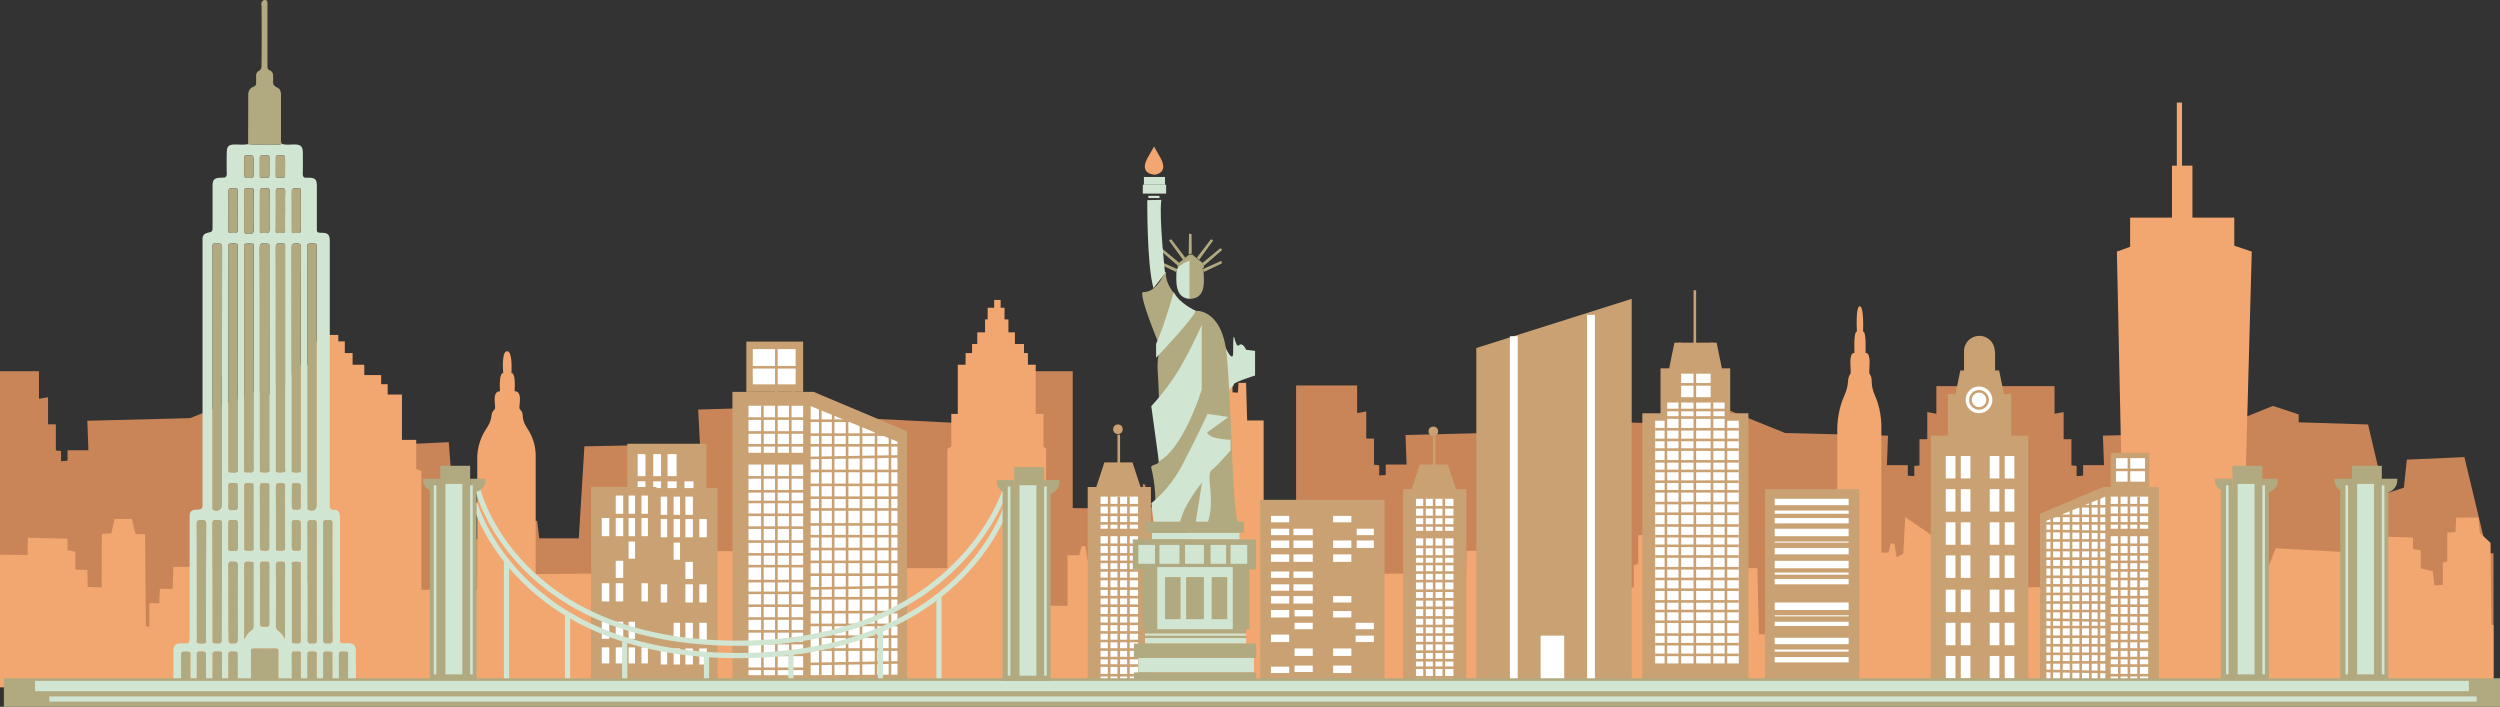 <svg id="Layer_1" data-name="Layer 1" xmlns="http://www.w3.org/2000/svg" viewBox="0 0 1920.51 542.95"><rect x="0" y="0" width="1920.51" height="542.95" fill="#333333" stroke="none"/><defs><style>.cls-1{fill:#c98558;}.cls-2{fill:#f2a670;}.cls-3{fill:#c9a172;}.cls-4{fill:#fff;}.cls-10,.cls-5,.cls-6,.cls-7{fill:none;stroke-miterlimit:10;}.cls-5{stroke:#f2a670;}.cls-10,.cls-5{stroke-width:4px;}.cls-6{stroke:#c9a172;stroke-width:2px;}.cls-7{stroke:#fff;stroke-width:6.01px;}.cls-8{fill:#d1e5d3;}.cls-9{fill:#b1aa80;}.cls-10{stroke:#d1e5d3;}</style></defs><title>plan-02</title><polygon class="cls-1" points="394.46 400.07 392.87 413.56 350.18 414.56 344.78 339.7 300.55 341.65 298.31 363.16 269.37 369.77 270.78 314.64 217.49 312.98 217.49 306.92 197.69 300.38 146.05 321.21 67.09 323.23 67.92 345.88 51.88 345.88 51.88 353.92 46.89 354.33 46.89 346.48 42.9 346.06 42.9 325.97 36.91 325.97 36.91 305.13 29.93 306.37 29.93 285.16 0 285.16 0 519.07 409.04 519.07 409.04 400.65 394.46 400.07"/><polygon class="cls-1" points="1910.86 425.01 1893.16 351.15 1848.93 353.1 1846.69 374.6 1831.71 379.49 1819.16 326.08 1765.87 324.43 1765.87 318.37 1746.07 311.83 1694.43 332.65 1615.47 334.67 1616.3 357.32 1600.26 357.32 1600.26 365.37 1595.27 365.78 1595.27 357.92 1591.28 357.51 1591.28 337.42 1585.29 337.42 1585.29 316.57 1578.31 317.81 1578.31 296.61 1531.42 296.61 1531.42 401.76 1482.53 402.17 1482.53 388.94 1477.55 387.28 1477.55 383.15 1475.55 383.98 1475.55 386.87 1473.55 387.28 1473.55 401.76 1467.57 400.52 1467.57 393.07 1463.58 393.9 1463.58 384.8 1458.59 385.63 1458.59 393.07 1455.6 392.25 1455.6 401.76 1448.61 402.17 1448.61 393.16 1445.12 393.16 1442.21 402.12 1437.64 402.12 1437.64 414.99 1427.66 413.75 1427.66 404.65 1422.67 405.48 1422.67 397.21 1416.69 395.55 1416.69 385.19 1400.72 385.19 1400.72 420.37 1400.72 530.51 1915.52 530.51 1915.52 425.01 1910.86 425.01"/><polygon class="cls-1" points="864.98 419.87 864.98 384.7 880.94 384.7 880.94 395.06 886.93 396.71 886.93 404.98 891.91 404.15 891.91 413.25 901.89 414.49 901.89 401.62 906.47 401.62 909.37 392.66 912.87 392.66 912.87 401.67 919.85 401.26 919.85 391.75 922.84 392.57 922.84 385.13 927.83 384.31 927.83 393.4 931.82 392.57 931.82 400.02 937.81 401.26 937.81 386.79 939.8 386.37 939.8 383.48 941.8 382.65 941.8 386.79 946.79 388.44 946.79 401.67 995.67 401.26 995.67 296.11 1042.56 296.11 1042.56 317.32 1049.55 316.07 1049.55 336.92 1055.53 336.92 1055.53 357.01 1059.52 357.43 1059.52 365.28 1064.51 364.87 1064.51 356.83 1080.55 356.83 1079.72 334.18 1158.68 332.16 1210.33 311.33 1230.12 317.87 1230.12 323.93 1283.41 325.59 1295.96 379 1310.94 374.11 1313.18 352.6 1357.41 350.65 1375.11 424.51 1405.5 424.51 1407.1 411.02 1421.68 411.6 1421.68 530.01 864.98 530.01 864.98 419.87"/><polygon class="cls-1" points="1665.11 420.37 1665.11 385.19 1649.14 385.19 1649.14 395.55 1643.16 397.21 1643.16 405.48 1638.17 404.65 1638.17 413.75 1628.19 414.99 1628.19 402.12 1623.62 402.12 1620.71 393.16 1617.22 393.16 1617.22 402.17 1610.23 401.76 1610.23 392.25 1607.24 393.07 1607.24 385.63 1602.25 384.8 1602.25 393.9 1598.26 393.07 1598.26 400.52 1592.28 401.76 1592.28 387.28 1590.28 386.87 1590.28 383.98 1588.29 383.15 1588.29 387.28 1583.3 388.94 1583.3 402.17 1534.41 401.76 1534.41 296.61 1487.52 296.61 1487.52 317.81 1480.54 316.57 1480.54 337.42 1474.55 337.42 1474.55 357.51 1470.56 357.92 1470.56 365.78 1465.57 365.37 1465.57 357.32 1449.53 357.32 1450.36 334.68 1371.4 332.65 1319.76 311.83 1299.96 318.37 1299.96 324.43 1246.67 326.08 1234.12 379.49 1219.14 374.6 1216.9 353.1 1172.67 351.15 1154.97 425.01 1124.58 425.01 1122.99 411.52 1108.41 412.1 1108.41 530.51 1665.11 530.51 1665.11 420.37"/><polygon class="cls-1" points="954.77 408.92 954.77 373.75 938.8 373.75 938.8 384.11 932.82 385.76 932.82 394.03 927.83 393.2 927.83 402.3 917.85 403.54 917.85 390.67 913.28 390.67 910.38 381.71 906.88 381.71 906.88 390.72 899.9 390.31 899.9 380.8 896.9 381.63 896.9 374.18 891.91 373.36 891.91 382.45 887.92 381.63 887.92 389.07 881.94 390.31 881.94 375.84 879.94 375.42 879.94 372.53 877.95 371.7 877.95 375.84 872.96 377.49 872.96 390.72 824.07 390.31 824.07 285.16 777.18 285.16 777.18 306.37 770.2 305.13 770.2 325.97 764.21 325.97 764.21 346.06 760.22 346.48 760.22 354.33 755.23 353.92 755.23 345.88 739.2 345.88 736.28 324.98 661.06 321.21 609.42 300.38 589.62 306.92 589.62 312.98 536.33 314.64 538.74 360.81 508.8 363.16 506.56 341.65 448.95 342.89 444.64 413.56 414.24 413.56 412.65 400.07 398.07 400.65 398.07 519.07 954.77 519.07 954.77 408.92"/><path class="cls-2" d="M-203.27,166.79c5.25-1.93,4,16.55,4,16.55,3.59,0,2.43,14,2.43,14,6.91,0,2.7,12.44,4,13.79,4.5,4.48-.43,5.51,6.21,15.44a37.68,37.68,0,0,1,6,20.95V408.9h-44.89V247.57a41.88,41.88,0,0,1,6.64-20.95c6.63-9.93,2.28-11,6.77-15.44,1.35-1.35-2.82-13.79,4.08-13.79,0,0-1.13-14,2.46-14,0,0-1.68-18.48,3.57-16.55" transform="translate(592.15 103.2)"/><polygon class="cls-2" points="803.62 511.1 803.62 344.81 801.62 342.94 801.62 318.01 795.63 318.01 795.63 280.19 789.65 280.19 789.65 271.23 786.65 271.23 786.65 264.26 779.67 264.26 779.67 255.3 774.68 255.3 774.68 245.35 771.69 245.35 771.69 236.39 768.7 236.39 768.7 230.42 768.7 230.42 765.81 230.42 763.71 230.42 763.71 236.39 758.72 236.39 758.72 245.35 756.73 245.35 756.73 255.3 750.74 255.3 750.74 264.26 746.75 264.26 746.75 271.23 741.76 271.23 741.76 280.19 735.77 280.19 735.77 318.01 730.79 318.01 730.79 342.94 727.79 344.81 727.79 511.1 803.62 511.1"/><polygon class="cls-2" points="323.74 514.09 323.74 361.94 319.75 360.24 319.75 337.92 308.78 337.92 308.78 303.08 297.8 303.08 297.8 295.12 292.81 295.12 292.81 288.15 279.85 288.15 279.85 280.19 270.87 280.19 270.87 271.23 264.88 271.23 264.88 262.27 259.89 262.27 259.89 257.29 259.89 257.29 254.59 257.29 250.91 257.29 250.91 262.27 241.93 262.27 241.93 271.23 237.94 271.23 237.94 280.19 226.97 280.19 226.97 288.15 219.99 288.15 219.99 295.12 211.01 295.12 211.01 303.08 200.03 303.08 200.03 337.92 190.06 337.92 190.06 360.24 185.07 361.94 185.07 514.09 323.74 514.09"/><polygon class="cls-2" points="1913.86 479.89 1913.24 417.04 1904.92 409.26 1904.04 397.64 1886.87 397.64 1886.3 408.71 1880 409.15 1880.02 431.15 1876.61 432.2 1876.61 449.29 1870.15 449.84 1868.91 438.81 1859.65 436.61 1859.65 422.82 1853.67 421.72 1853.67 412.9 1823.18 412.07 1822.97 425.31 1748.16 421.17 1741.67 438.26 1610.35 439.37 1609.87 450.87 1551.99 451.19 1550.86 412.57 1501.35 412.57 1502.2 502.46 1492.76 502.75 1492.47 417.1 1463.57 397.22 1462.13 425.32 1456.98 428.05 1455.27 417.54 1452.4 417.54 1450.69 424.51 1441.63 424.51 1441.63 465.32 1414.72 465.32 1415.58 510.11 1403.72 510.11 1403.72 502.56 1384.76 501.73 1384.76 510.11 1368.36 510.11 1368.93 487.22 1351.18 487.22 1350.04 436.45 1313.4 436.45 1312.83 453.38 1303.1 453.38 1302.53 464.32 1294.97 464.32 1294.97 482.71 1292.31 481.88 1291.69 419.03 1283.37 411.26 1282.49 399.63 1265.32 399.63 1264.75 410.7 1258.45 411.14 1258.48 433.14 1255.07 434.19 1255.07 451.28 1248.6 451.83 1247.36 440.8 1238.11 438.6 1238.11 424.81 1232.12 423.71 1232.12 414.89 1201.64 414.06 1201.42 422 1126.62 423.16 1126.37 440.25 988.8 441.36 988.32 452.87 930.45 453.18 929.31 414.56 879.8 414.56 880.66 504.46 871.21 504.75 870.93 419.09 842.02 399.21 840.59 427.31 835.44 430.04 833.72 419.53 830.86 419.53 829.14 426.5 820.08 426.5 820.08 465.32 793.17 465.32 794.03 510.11 782.17 510.11 782.17 502.56 763.22 501.73 763.22 510.11 746.81 510.11 747.38 487.22 729.64 487.22 728.49 436.45 691.86 436.45 691.28 453.38 681.55 453.38 680.98 464.32 673.42 464.32 673.42 482.71 670.76 481.88 670.15 419.03 661.83 411.26 660.95 399.63 643.77 399.63 643.2 410.7 636.9 411.14 636.93 433.14 633.52 434.19 633.52 451.28 627.05 451.83 625.81 440.8 616.56 438.6 616.56 424.81 610.57 423.71 610.57 414.89 580.09 414.06 579.94 423.5 505.07 423.16 498.58 440.25 367.25 441.36 366.77 452.87 308.9 453.18 307.77 414.56 258.25 414.56 258.73 464.32 249.53 464.32 249.38 419.09 220.47 399.21 219.04 427.31 213.89 430.04 212.17 419.53 209.31 419.53 207.59 426.5 198.54 426.5 198.54 509.11 188.12 509.11 188.69 486.22 170.94 486.22 169.8 435.46 133.16 435.46 132.59 452.38 122.86 452.38 122.29 463.33 114.73 463.33 114.73 481.71 112.07 480.88 111.45 410.33 104.13 410.26 101.25 398.63 88.07 398.63 85.51 409.71 78.21 410.15 78.07 451.28 67.36 450.84 67.12 437.82 57.87 437.6 57.87 423.82 51.88 422.72 51.88 413.89 21.4 413.07 21.18 426.3 0 426.13 0 528.02 198.54 528.02 198.54 529.02 820.08 529.02 1441.63 529.02 1441.63 527.03 1915.52 527.03 1915.52 480.41 1913.86 479.89"/><polygon class="cls-2" points="912.87 322.99 912.87 532.01 970.73 532.01 970.73 322.99 958.07 322.99 957.24 294.12 951.43 294.12 950.98 301.6 946.79 301.43 946.79 286.16 934.82 286.16 934.82 303.08 933.82 303.08 933.47 295.74 924.84 294.19 924.84 322.99 912.87 322.99"/><path class="cls-2" d="M836,132.26c4-2.24,3.06,19.24,3.06,19.24,2.76,0,1.87,16.35,1.87,16.35,5.32,0,2.08,14.47,3.11,16,3.46,5.21-.48,6.41,4.62,18s4.46,24.38,4.46,24.38V413.88H819.24V226.22s-.14-12.83,5-24.38,1.68-12.74,5.13-18c1-1.57-2.21-16,3.1-16,0,0-.89-16.35,1.87-16.35,0,0-1.3-21.48,2.74-19.24" transform="translate(592.15 103.2)"/><rect class="cls-3" x="481.87" y="340.9" width="60.86" height="188.12"/><rect class="cls-4" x="489.85" y="348.86" width="5.99" height="16.92"/><rect class="cls-4" x="501.83" y="348.86" width="5.99" height="16.92"/><rect class="cls-4" x="512.8" y="348.86" width="6.98" height="16.92"/><rect class="cls-4" x="489.85" y="369.77" width="5.99" height="16.92"/><rect class="cls-4" x="501.83" y="369.77" width="5.99" height="16.92"/><rect class="cls-4" x="512.8" y="369.77" width="6.98" height="16.92"/><rect class="cls-4" x="525.77" y="369.77" width="6.98" height="16.92"/><rect class="cls-4" x="501.83" y="391.66" width="5.99" height="15.93"/><rect class="cls-4" x="512.8" y="430.48" width="6.98" height="16.92"/><rect class="cls-4" x="525.77" y="430.48" width="6.98" height="16.92"/><rect class="cls-4" x="501.83" y="466.31" width="5.99" height="15.93"/><rect class="cls-4" x="489.85" y="430.48" width="5.99" height="16.92"/><rect class="cls-4" x="512.8" y="409.58" width="6.98" height="15.93"/><rect class="cls-4" x="512.8" y="466.31" width="6.98" height="15.93"/><rect class="cls-4" x="525.77" y="466.31" width="6.98" height="15.93"/><rect class="cls-4" x="489.85" y="490.2" width="5.99" height="14.93"/><rect class="cls-4" x="501.83" y="490.2" width="5.99" height="14.93"/><rect class="cls-4" x="512.8" y="490.2" width="6.98" height="14.93"/><rect class="cls-4" x="525.77" y="490.2" width="6.98" height="14.93"/><rect class="cls-2" x="1636.37" y="167.18" width="80.02" height="25.66"/><polygon class="cls-2" points="1632.45 490.81 1626.2 193.28 1676.02 175.16 1729.81 193.28 1721.74 490.81 1632.45 490.81"/><rect class="cls-2" x="1632.8" y="490.81" width="90.03" height="39.21"/><rect class="cls-2" x="1668.52" y="127.26" width="15.72" height="79.12"/><line class="cls-5" x1="1674.24" y1="137.24" x2="1674.24" y2="78.79"/><rect class="cls-3" x="573.34" y="262.41" width="43.64" height="38.61"/><rect class="cls-4" x="578.28" y="268.16" width="32.93" height="27.11"/><polygon class="cls-3" points="562.64 529.37 631.47 529.37 625.42 301.02 562.64 301.02 562.64 529.37"/><rect class="cls-4" x="574.99" y="356.88" width="41.99" height="161.81"/><rect class="cls-4" x="574.99" y="311.7" width="41.99" height="36.14"/><line class="cls-6" x1="607.1" y1="301.02" x2="607.1" y2="521.15"/><line class="cls-6" x1="626.86" y1="321.56" x2="570.05" y2="321.56"/><line class="cls-6" x1="626.86" y1="366.73" x2="570.05" y2="366.73"/><line class="cls-6" x1="624.39" y1="377.41" x2="565.93" y2="377.41"/><line class="cls-6" x1="585.69" y1="311.7" x2="585.69" y2="521.15"/><line class="cls-6" x1="624.39" y1="332.23" x2="565.93" y2="332.23"/><line class="cls-6" x1="626.86" y1="342.09" x2="570.05" y2="342.09"/><line class="cls-6" x1="596.4" y1="268.16" x2="596.4" y2="521.15"/><line class="cls-6" x1="624.39" y1="385.62" x2="565.93" y2="385.62"/><line class="cls-6" x1="624.39" y1="416.02" x2="565.93" y2="416.02"/><line class="cls-6" x1="622.74" y1="425.87" x2="565.11" y2="425.87"/><line class="cls-6" x1="622.74" y1="395.48" x2="565.11" y2="395.48"/><line class="cls-6" x1="624.39" y1="405.34" x2="565.93" y2="405.34"/><line class="cls-6" x1="624.39" y1="434.91" x2="565.93" y2="434.91"/><line class="cls-6" x1="622.74" y1="446.41" x2="565.11" y2="446.41"/><line class="cls-6" x1="622.74" y1="455.44" x2="565.11" y2="455.44"/><line class="cls-6" x1="622.74" y1="485.01" x2="565.11" y2="485.01"/><line class="cls-6" x1="626.86" y1="494.05" x2="570.05" y2="494.05"/><line class="cls-6" x1="626.86" y1="465.3" x2="570.05" y2="465.3"/><line class="cls-6" x1="622.74" y1="475.16" x2="565.11" y2="475.16"/><line class="cls-6" x1="624.39" y1="503.08" x2="565.93" y2="503.08"/><line class="cls-6" x1="622.74" y1="513.76" x2="565.11" y2="513.76"/><line class="cls-6" x1="613.69" y1="282.13" x2="576.64" y2="282.13"/><polygon class="cls-3" points="625.21 529.37 696.84 529.37 696.84 331.31 625.21 301.12 625.21 529.37"/><polygon class="cls-4" points="622.74 518.69 689.43 518.28 689.43 339.33 622.74 311.99 622.74 518.69"/><line class="cls-6" x1="661.44" y1="321.56" x2="661.44" y2="518.69"/><line class="cls-6" x1="668.02" y1="323.2" x2="620.27" y2="323.2"/><line class="cls-6" x1="691.9" y1="333.88" x2="620.27" y2="333.88"/><line class="cls-6" x1="640.03" y1="310.88" x2="640.03" y2="518.69"/><line class="cls-6" x1="650.73" y1="315.81" x2="650.73" y2="518.69"/><line class="cls-6" x1="691.9" y1="342.09" x2="620.27" y2="342.09"/><line class="cls-6" x1="691.9" y1="372.48" x2="620.27" y2="372.48"/><line class="cls-6" x1="691.9" y1="382.34" x2="619.45" y2="382.34"/><line class="cls-6" x1="692" y1="350.63" x2="619.37" y2="351.84"/><line class="cls-6" x1="691.9" y1="361.8" x2="620.27" y2="361.8"/><line class="cls-6" x1="691.9" y1="391.37" x2="620.27" y2="391.37"/><line class="cls-6" x1="691.9" y1="402.87" x2="619.45" y2="402.87"/><line class="cls-6" x1="691.9" y1="411.91" x2="619.45" y2="411.91"/><line class="cls-6" x1="691.9" y1="441.48" x2="619.45" y2="441.48"/><line class="cls-6" x1="692" y1="450.87" x2="620.58" y2="452.08"/><line class="cls-6" x1="691.9" y1="421.77" x2="620.27" y2="421.77"/><line class="cls-6" x1="691.9" y1="431.62" x2="619.45" y2="431.62"/><line class="cls-6" x1="691.9" y1="459.55" x2="620.27" y2="459.55"/><line class="cls-6" x1="691.9" y1="470.23" x2="619.45" y2="470.23"/><line class="cls-6" x1="672.96" y1="328.95" x2="672.96" y2="521.98"/><line class="cls-6" x1="683.67" y1="328.95" x2="683.67" y2="521.15"/><line class="cls-6" x1="630.15" y1="309.23" x2="630.15" y2="518.69"/><line class="cls-6" x1="693.55" y1="498.98" x2="620.27" y2="498.98"/><line class="cls-6" x1="693.21" y1="508.84" x2="621.79" y2="510.05"/><line class="cls-6" x1="693.55" y1="480.08" x2="621.92" y2="480.08"/><line class="cls-6" x1="693.55" y1="489.12" x2="620.27" y2="489.12"/><rect class="cls-3" x="1621.44" y="347.84" width="29.64" height="26.28"/><rect class="cls-4" x="1625.56" y="351.95" width="22.23" height="18.07"/><polygon class="cls-3" points="1658.49 529.37 1611.56 529.37 1615.68 374.12 1658.49 374.12 1658.49 529.37"/><rect class="cls-4" x="1621.44" y="411.91" width="28.82" height="110.07"/><rect class="cls-4" x="1621.44" y="381.52" width="28.82" height="24.64"/><line class="cls-6" x1="1628.03" y1="374.12" x2="1628.03" y2="523.62"/><line class="cls-6" x1="1614.85" y1="388.09" x2="1653.55" y2="388.09"/><line class="cls-6" x1="1614.85" y1="418.48" x2="1653.55" y2="418.48"/><line class="cls-6" x1="1616.5" y1="425.87" x2="1656.02" y2="425.87"/><line class="cls-6" x1="1642.85" y1="381.52" x2="1642.85" y2="523.62"/><line class="cls-6" x1="1616.5" y1="395.48" x2="1656.02" y2="395.48"/><line class="cls-6" x1="1614.85" y1="402.05" x2="1653.55" y2="402.05"/><line class="cls-6" x1="1635.44" y1="351.95" x2="1635.44" y2="523.62"/><line class="cls-6" x1="1616.5" y1="431.62" x2="1656.02" y2="431.62"/><line class="cls-6" x1="1616.5" y1="452.16" x2="1656.02" y2="452.16"/><line class="cls-6" x1="1617.32" y1="458.73" x2="1656.84" y2="458.73"/><line class="cls-6" x1="1617.32" y1="438.19" x2="1656.84" y2="438.19"/><line class="cls-6" x1="1616.5" y1="444.76" x2="1656.02" y2="444.76"/><line class="cls-6" x1="1616.5" y1="465.3" x2="1656.02" y2="465.3"/><line class="cls-6" x1="1617.32" y1="472.69" x2="1656.84" y2="472.69"/><line class="cls-6" x1="1617.32" y1="479.26" x2="1656.84" y2="479.26"/><line class="cls-6" x1="1617.32" y1="498.98" x2="1656.84" y2="498.98"/><line class="cls-6" x1="1614.85" y1="505.55" x2="1653.55" y2="505.55"/><line class="cls-6" x1="1614.85" y1="485.83" x2="1653.55" y2="485.83"/><line class="cls-6" x1="1617.32" y1="492.41" x2="1656.84" y2="492.41"/><line class="cls-6" x1="1616.5" y1="511.3" x2="1656.02" y2="511.3"/><line class="cls-6" x1="1617.32" y1="518.69" x2="1656.84" y2="518.69"/><line class="cls-6" x1="1623.91" y1="360.98" x2="1648.61" y2="360.98"/><polygon class="cls-3" points="1615.68 529.37 1567.1 529.37 1567.1 394.66 1615.68 374.12 1615.68 529.37"/><polygon class="cls-4" points="1617.32 522.11 1572.04 521.83 1572.04 400.11 1617.32 381.52 1617.32 522.11"/><line class="cls-6" x1="1590.98" y1="388.09" x2="1590.98" y2="521.98"/><line class="cls-6" x1="1586.86" y1="388.91" x2="1618.97" y2="388.91"/><line class="cls-6" x1="1570.39" y1="396.3" x2="1618.97" y2="396.3"/><line class="cls-6" x1="1605.8" y1="380.7" x2="1605.8" y2="521.98"/><line class="cls-6" x1="1598.39" y1="383.98" x2="1598.39" y2="521.98"/><line class="cls-6" x1="1570.39" y1="402.05" x2="1618.97" y2="402.05"/><line class="cls-6" x1="1570.39" y1="422.59" x2="1618.97" y2="422.59"/><line class="cls-6" x1="1570.39" y1="429.16" x2="1619.79" y2="429.16"/><line class="cls-6" x1="1570.39" y1="407.8" x2="1619.79" y2="408.62"/><line class="cls-6" x1="1570.39" y1="415.19" x2="1618.97" y2="415.19"/><line class="cls-6" x1="1570.39" y1="435.73" x2="1618.97" y2="435.73"/><line class="cls-6" x1="1570.39" y1="443.12" x2="1619.79" y2="443.12"/><line class="cls-6" x1="1570.39" y1="449.69" x2="1619.79" y2="449.69"/><line class="cls-6" x1="1570.39" y1="469.41" x2="1619.79" y2="469.41"/><line class="cls-6" x1="1570.39" y1="475.98" x2="1618.97" y2="476.8"/><line class="cls-6" x1="1570.39" y1="456.26" x2="1618.97" y2="456.26"/><line class="cls-6" x1="1570.39" y1="462.84" x2="1619.79" y2="462.84"/><line class="cls-6" x1="1570.39" y1="481.73" x2="1618.97" y2="481.73"/><line class="cls-6" x1="1570.39" y1="489.12" x2="1619.79" y2="489.12"/><line class="cls-6" x1="1583.57" y1="393.02" x2="1583.57" y2="524.44"/><line class="cls-6" x1="1576.16" y1="393.02" x2="1576.16" y2="523.62"/><line class="cls-6" x1="1612.38" y1="379.87" x2="1612.38" y2="521.98"/><line class="cls-6" x1="1569.57" y1="508.83" x2="1618.97" y2="508.83"/><line class="cls-6" x1="1569.57" y1="515.4" x2="1618.15" y2="516.23"/><line class="cls-6" x1="1569.57" y1="495.69" x2="1618.15" y2="495.69"/><line class="cls-6" x1="1569.57" y1="502.26" x2="1618.97" y2="502.26"/><polygon class="cls-3" points="1253.49 530.19 1134.11 530.19 1134.11 267.34 1253.49 229.56 1253.49 530.19"/><line class="cls-7" x1="1162.92" y1="258.31" x2="1162.92" y2="530.19"/><line class="cls-7" x1="1222.2" y1="241.88" x2="1222.2" y2="530.19"/><rect class="cls-4" x="1183.51" y="488.3" width="18.11" height="41.07"/><rect class="cls-3" x="968.12" y="383.98" width="95.5" height="145.39"/><rect class="cls-4" x="993.64" y="439.01" width="14.82" height="4.93"/><rect class="cls-4" x="993.64" y="448.87" width="14.82" height="4.93"/><rect class="cls-4" x="993.64" y="457.91" width="14.82" height="5.75"/><rect class="cls-4" x="976.35" y="439.01" width="14" height="4.93"/><rect class="cls-4" x="976.35" y="448.87" width="14" height="4.93"/><rect class="cls-4" x="976.35" y="457.91" width="14" height="5.75"/><rect class="cls-4" x="976.35" y="468.58" width="14" height="5.75"/><rect class="cls-4" x="1042.22" y="406.16" width="13.17" height="4.93"/><rect class="cls-4" x="1024.11" y="415.19" width="14" height="5.75"/><rect class="cls-4" x="1024.11" y="425.87" width="14" height="5.75"/><rect class="cls-4" x="993.64" y="406.16" width="14.82" height="4.93"/><rect class="cls-4" x="1024.11" y="396.3" width="14" height="4.93"/><rect class="cls-4" x="1042.22" y="415.19" width="13.17" height="5.75"/><rect class="cls-4" x="993.64" y="415.19" width="14.82" height="5.75"/><rect class="cls-4" x="993.64" y="425.87" width="14.82" height="5.75"/><rect class="cls-4" x="976.35" y="396.3" width="14" height="4.93"/><rect class="cls-4" x="976.35" y="406.16" width="14" height="4.93"/><rect class="cls-4" x="976.35" y="415.19" width="14" height="5.75"/><rect class="cls-4" x="976.35" y="425.87" width="14" height="5.75"/><rect class="cls-4" x="994.47" y="511.3" width="14" height="4.93"/><rect class="cls-4" x="1024.11" y="457.91" width="14" height="4.93"/><rect class="cls-4" x="1024.11" y="498.15" width="14" height="5.75"/><rect class="cls-4" x="1024.11" y="511.3" width="14" height="5.75"/><rect class="cls-4" x="994.47" y="468.58" width="14" height="4.93"/><rect class="cls-4" x="994.47" y="478.44" width="14" height="4.93"/><rect class="cls-4" x="976.35" y="487.48" width="14" height="5.75"/><rect class="cls-4" x="994.47" y="498.15" width="14" height="5.75"/><rect class="cls-4" x="976.35" y="512.12" width="14" height="4.93"/><rect class="cls-4" x="1041.4" y="488.3" width="14" height="4.93"/><rect class="cls-4" x="1041.4" y="478.44" width="14" height="4.93"/><rect class="cls-4" x="1024.11" y="469.41" width="14" height="4.93"/><rect class="cls-3" x="1077.86" y="375.77" width="48.58" height="155.24"/><rect class="cls-4" x="1087.74" y="413.55" width="28.82" height="110.07"/><rect class="cls-4" x="1087.74" y="383.16" width="28.82" height="24.64"/><line class="cls-6" x1="1094.33" y1="375.77" x2="1094.33" y2="525.26"/><line class="cls-6" x1="1081.16" y1="389.73" x2="1119.85" y2="389.73"/><line class="cls-6" x1="1081.16" y1="420.12" x2="1119.85" y2="420.12"/><line class="cls-6" x1="1082.8" y1="427.52" x2="1122.32" y2="427.52"/><line class="cls-6" x1="1109.15" y1="383.16" x2="1109.15" y2="525.26"/><line class="cls-6" x1="1082.8" y1="397.12" x2="1122.32" y2="397.12"/><line class="cls-6" x1="1081.16" y1="403.69" x2="1119.85" y2="403.69"/><line class="cls-6" x1="1101.74" y1="383.16" x2="1101.74" y2="525.26"/><line class="cls-6" x1="1082.8" y1="433.26" x2="1122.32" y2="433.26"/><line class="cls-6" x1="1082.8" y1="453.8" x2="1122.32" y2="453.8"/><line class="cls-6" x1="1083.63" y1="460.37" x2="1123.14" y2="460.37"/><line class="cls-6" x1="1083.63" y1="439.84" x2="1123.14" y2="439.84"/><line class="cls-6" x1="1082.8" y1="446.41" x2="1122.32" y2="446.41"/><line class="cls-6" x1="1082.8" y1="466.94" x2="1122.32" y2="466.94"/><line class="cls-6" x1="1083.63" y1="474.33" x2="1123.14" y2="474.33"/><line class="cls-6" x1="1083.63" y1="480.91" x2="1123.14" y2="480.91"/><line class="cls-6" x1="1083.63" y1="500.62" x2="1123.14" y2="500.62"/><line class="cls-6" x1="1081.16" y1="507.19" x2="1119.85" y2="507.19"/><line class="cls-6" x1="1081.16" y1="487.48" x2="1119.85" y2="487.48"/><line class="cls-6" x1="1083.63" y1="494.05" x2="1123.14" y2="494.05"/><line class="cls-6" x1="1082.8" y1="512.94" x2="1122.32" y2="512.94"/><line class="cls-6" x1="1083.63" y1="520.33" x2="1123.14" y2="520.33"/><line class="cls-6" x1="1101.74" y1="360.16" x2="1101.74" y2="335.52"/><ellipse class="cls-3" cx="1101.1" cy="331.37" rx="3.68" ry="3.67"/><polygon class="cls-3" points="1119.02 377.41 1083.92 377.41 1090.67 356.88 1112.27 356.88 1119.02 377.41"/><rect class="cls-3" x="501" y="374.95" width="50.22" height="155.24"/><rect class="cls-4" x="507.59" y="381.52" width="4.94" height="13.96"/><rect class="cls-4" x="517.47" y="381.52" width="4.94" height="13.96"/><rect class="cls-4" x="526.52" y="381.52" width="5.76" height="13.96"/><rect class="cls-4" x="507.59" y="398.77" width="4.94" height="13.96"/><rect class="cls-4" x="517.47" y="398.77" width="4.94" height="13.96"/><rect class="cls-4" x="526.52" y="398.77" width="5.76" height="13.96"/><rect class="cls-4" x="537.23" y="398.77" width="5.76" height="13.96"/><rect class="cls-4" x="517.47" y="416.84" width="4.94" height="13.14"/><rect class="cls-4" x="526.52" y="448.87" width="5.76" height="13.96"/><rect class="cls-4" x="537.23" y="448.87" width="5.76" height="13.96"/><rect class="cls-4" x="517.47" y="478.44" width="4.94" height="13.14"/><rect class="cls-4" x="507.59" y="448.87" width="4.94" height="13.96"/><rect class="cls-4" x="526.52" y="431.62" width="5.76" height="13.14"/><rect class="cls-4" x="526.52" y="478.44" width="5.76" height="13.14"/><rect class="cls-4" x="537.23" y="478.44" width="5.76" height="13.14"/><rect class="cls-4" x="507.59" y="498.15" width="4.94" height="12.32"/><rect class="cls-4" x="517.47" y="498.15" width="4.94" height="12.32"/><rect class="cls-4" x="526.52" y="498.15" width="5.76" height="12.32"/><rect class="cls-4" x="537.23" y="498.15" width="5.76" height="12.32"/><rect class="cls-3" x="454.07" y="374.12" width="50.22" height="155.24"/><rect class="cls-4" x="492.77" y="380.7" width="4.94" height="13.96"/><rect class="cls-4" x="482.89" y="380.7" width="4.94" height="13.96"/><rect class="cls-4" x="473.01" y="380.7" width="5.76" height="13.96"/><rect class="cls-4" x="492.77" y="397.94" width="4.94" height="13.96"/><rect class="cls-4" x="482.89" y="397.94" width="4.94" height="13.96"/><rect class="cls-4" x="473.01" y="397.94" width="5.76" height="13.96"/><rect class="cls-4" x="462.3" y="397.94" width="5.76" height="13.96"/><rect class="cls-4" x="482.89" y="416.02" width="4.94" height="13.14"/><rect class="cls-4" x="473.01" y="448.05" width="5.76" height="13.96"/><rect class="cls-4" x="462.3" y="448.05" width="5.76" height="13.96"/><rect class="cls-4" x="482.89" y="477.62" width="4.94" height="13.14"/><rect class="cls-4" x="492.77" y="448.05" width="4.94" height="13.96"/><rect class="cls-4" x="473.01" y="430.8" width="5.76" height="13.14"/><rect class="cls-4" x="473.01" y="477.62" width="5.76" height="13.14"/><rect class="cls-4" x="462.3" y="477.62" width="5.76" height="13.14"/><rect class="cls-4" x="492.77" y="497.33" width="4.94" height="12.32"/><rect class="cls-4" x="482.89" y="497.33" width="4.94" height="12.32"/><rect class="cls-4" x="473.01" y="497.33" width="5.76" height="12.32"/><rect class="cls-4" x="462.3" y="497.33" width="5.76" height="12.32"/><rect class="cls-3" x="1355.91" y="375.77" width="72.45" height="154.42"/><rect class="cls-4" x="1363.32" y="383.16" width="56.81" height="4.93"/><rect class="cls-4" x="1363.32" y="392.2" width="56.81" height="2.46"/><rect class="cls-4" x="1363.32" y="397.94" width="56.81" height="4.11"/><rect class="cls-4" x="1363.32" y="406.16" width="56.81" height="5.75"/><rect class="cls-4" x="1363.32" y="416.02" width="56.81" height="0.82"/><rect class="cls-4" x="1363.32" y="420.94" width="56.81" height="4.93"/><rect class="cls-4" x="1363.32" y="430.8" width="56.81" height="5.75"/><rect class="cls-4" x="1363.32" y="439.84" width="56.81" height="1.64"/><rect class="cls-4" x="1363.32" y="444.76" width="56.81" height="4.11"/><rect class="cls-4" x="1363.32" y="462.84" width="56.81" height="5.75"/><rect class="cls-4" x="1363.32" y="472.69" width="56.81" height="0.82"/><rect class="cls-4" x="1363.32" y="477.62" width="56.81" height="3.29"/><rect class="cls-4" x="1363.32" y="489.94" width="56.81" height="4.93"/><rect class="cls-4" x="1363.32" y="498.98" width="56.81" height="1.64"/><rect class="cls-4" x="1363.32" y="504.73" width="56.81" height="4.11"/><polygon class="cls-3" points="1329.15 317.45 1329.15 282.95 1322.76 282.95 1318.71 263.24 1302.51 263.24 1286.31 263.24 1282.26 282.95 1275.63 282.95 1275.63 317.45 1261.64 317.45 1261.64 529.37 1275.51 529.37 1289.01 529.37 1302.51 529.37 1316.01 529.37 1329.51 529.37 1343.14 529.37 1343.14 317.45 1329.15 317.45"/><polygon class="cls-4" points="1325.86 323.2 1325.86 309.23 1280.57 309.23 1280.57 323.2 1271.52 323.2 1271.52 509.65 1335.73 509.65 1335.73 323.2 1325.86 323.2"/><rect class="cls-4" x="1290.45" y="287.06" width="24.7" height="18.07"/><line class="cls-6" x1="1279.75" y1="314.98" x2="1325.86" y2="314.98"/><line class="cls-6" x1="1301.98" y1="222.99" x2="1301.98" y2="511.3"/><line class="cls-6" x1="1290.45" y1="263.24" x2="1290.45" y2="511.3"/><line class="cls-6" x1="1315.15" y1="263.24" x2="1315.15" y2="511.3"/><line class="cls-6" x1="1279.75" y1="298.56" x2="1279.75" y2="511.3"/><line class="cls-6" x1="1325.86" y1="298.56" x2="1325.86" y2="511.3"/><line class="cls-6" x1="1271.52" y1="320.73" x2="1335.74" y2="320.73"/><line class="cls-6" x1="1271.52" y1="329.77" x2="1335.74" y2="329.77"/><line class="cls-6" x1="1271.52" y1="337.98" x2="1335.74" y2="337.98"/><line class="cls-6" x1="1271.52" y1="345.38" x2="1335.74" y2="345.38"/><line class="cls-6" x1="1271.52" y1="354.41" x2="1335.74" y2="354.41"/><line class="cls-6" x1="1271.52" y1="361.8" x2="1335.74" y2="361.8"/><line class="cls-6" x1="1271.52" y1="370.02" x2="1335.74" y2="370.02"/><line class="cls-6" x1="1271.52" y1="377.41" x2="1335.74" y2="377.41"/><line class="cls-6" x1="1271.52" y1="386.45" x2="1335.74" y2="386.45"/><line class="cls-6" x1="1271.52" y1="394.66" x2="1335.74" y2="394.66"/><line class="cls-6" x1="1271.52" y1="403.69" x2="1335.74" y2="403.69"/><line class="cls-6" x1="1271.52" y1="411.91" x2="1335.74" y2="411.91"/><line class="cls-6" x1="1271.52" y1="419.3" x2="1335.74" y2="419.3"/><line class="cls-6" x1="1271.52" y1="427.52" x2="1335.74" y2="427.52"/><line class="cls-6" x1="1271.52" y1="436.55" x2="1335.74" y2="436.55"/><line class="cls-6" x1="1271.52" y1="444.76" x2="1335.74" y2="444.76"/><line class="cls-6" x1="1271.52" y1="452.98" x2="1335.74" y2="452.98"/><line class="cls-6" x1="1271.52" y1="462.01" x2="1335.74" y2="462.01"/><line class="cls-6" x1="1271.52" y1="469.41" x2="1335.74" y2="469.41"/><line class="cls-6" x1="1271.52" y1="477.62" x2="1335.74" y2="477.62"/><line class="cls-6" x1="1271.52" y1="487.48" x2="1335.74" y2="487.48"/><line class="cls-6" x1="1271.52" y1="494.87" x2="1335.74" y2="494.87"/><line class="cls-6" x1="1271.52" y1="503.08" x2="1335.74" y2="503.08"/><line class="cls-6" x1="1287.16" y1="295.27" x2="1315.98" y2="295.27"/><polygon class="cls-3" points="1544.98 334.7 1544.98 302.66 1539.44 302.66 1535.72 284.59 1520.82 284.59 1505.92 284.59 1502.2 302.66 1496.41 302.66 1496.41 334.7 1483.23 334.7 1483.23 529.37 1495.99 529.37 1508.41 529.37 1520.82 529.37 1533.23 529.37 1545.65 529.37 1558.15 529.37 1558.15 334.7 1544.98 334.7"/><path class="cls-3" d="M940.2,166.61a11.79,11.79,0,0,0-23.58,0h0v28.75h23.87V166.61Z" transform="translate(592.15 103.2)"/><ellipse class="cls-4" cx="1520.28" cy="307.18" rx="10.29" ry="10.27"/><ellipse class="cls-6" cx="1520.28" cy="307.18" rx="6.59" ry="6.57"/><rect class="cls-4" x="1494.76" y="350.3" width="7.41" height="17.25"/><rect class="cls-4" x="1506.29" y="350.3" width="7.41" height="17.25"/><rect class="cls-4" x="1494.76" y="375.77" width="7.41" height="17.25"/><rect class="cls-4" x="1506.29" y="375.77" width="7.41" height="17.25"/><rect class="cls-4" x="1494.76" y="401.23" width="7.41" height="17.25"/><rect class="cls-4" x="1506.29" y="401.23" width="7.41" height="17.25"/><rect class="cls-4" x="1494.76" y="426.69" width="7.41" height="17.25"/><rect class="cls-4" x="1506.29" y="426.69" width="7.41" height="17.25"/><rect class="cls-4" x="1494.76" y="452.98" width="7.41" height="17.25"/><rect class="cls-4" x="1506.29" y="452.98" width="7.41" height="17.25"/><rect class="cls-4" x="1494.76" y="478.44" width="7.41" height="17.25"/><rect class="cls-4" x="1506.29" y="478.44" width="7.41" height="17.25"/><rect class="cls-4" x="1494.76" y="503.9" width="7.41" height="17.25"/><rect class="cls-4" x="1506.29" y="503.9" width="7.41" height="17.25"/><rect class="cls-4" x="1528.52" y="350.3" width="7.41" height="17.25"/><rect class="cls-4" x="1540.04" y="350.3" width="7.41" height="17.25"/><rect class="cls-4" x="1528.52" y="375.77" width="7.41" height="17.25"/><rect class="cls-4" x="1540.04" y="375.77" width="7.41" height="17.25"/><rect class="cls-4" x="1528.52" y="401.23" width="7.41" height="17.25"/><rect class="cls-4" x="1540.04" y="401.23" width="7.41" height="17.25"/><rect class="cls-4" x="1528.52" y="426.69" width="7.41" height="17.25"/><rect class="cls-4" x="1540.04" y="426.69" width="7.41" height="17.25"/><rect class="cls-4" x="1528.52" y="452.98" width="7.41" height="17.25"/><rect class="cls-4" x="1540.04" y="452.98" width="7.41" height="17.25"/><rect class="cls-4" x="1528.52" y="478.44" width="7.41" height="17.25"/><rect class="cls-4" x="1540.04" y="478.44" width="7.41" height="17.25"/><rect class="cls-4" x="1528.52" y="503.9" width="7.41" height="17.25"/><rect class="cls-4" x="1540.04" y="503.9" width="7.41" height="17.25"/><rect class="cls-3" x="835.57" y="374.12" width="48.58" height="155.24"/><rect class="cls-4" x="845.45" y="411.91" width="28.82" height="110.07"/><rect class="cls-4" x="845.45" y="381.52" width="28.82" height="24.64"/><line class="cls-6" x1="852.04" y1="374.12" x2="852.04" y2="523.62"/><line class="cls-6" x1="838.86" y1="388.09" x2="877.56" y2="388.09"/><line class="cls-6" x1="838.86" y1="418.48" x2="877.56" y2="418.48"/><line class="cls-6" x1="840.51" y1="425.87" x2="880.03" y2="425.87"/><line class="cls-6" x1="866.86" y1="381.52" x2="866.86" y2="523.62"/><line class="cls-6" x1="840.51" y1="395.48" x2="880.03" y2="395.48"/><line class="cls-6" x1="838.86" y1="402.05" x2="877.56" y2="402.05"/><line class="cls-6" x1="859.45" y1="381.52" x2="859.45" y2="523.62"/><line class="cls-6" x1="840.51" y1="431.62" x2="880.03" y2="431.62"/><line class="cls-6" x1="840.51" y1="452.16" x2="880.03" y2="452.16"/><line class="cls-6" x1="841.33" y1="458.73" x2="880.85" y2="458.73"/><line class="cls-6" x1="841.33" y1="438.19" x2="880.85" y2="438.19"/><line class="cls-6" x1="840.51" y1="444.76" x2="880.03" y2="444.76"/><line class="cls-6" x1="840.51" y1="465.3" x2="880.03" y2="465.3"/><line class="cls-6" x1="841.33" y1="472.69" x2="880.85" y2="472.69"/><line class="cls-6" x1="841.33" y1="479.26" x2="880.85" y2="479.26"/><line class="cls-6" x1="841.33" y1="498.98" x2="880.85" y2="498.98"/><line class="cls-6" x1="838.86" y1="505.55" x2="877.56" y2="505.55"/><line class="cls-6" x1="838.86" y1="485.83" x2="877.56" y2="485.83"/><line class="cls-6" x1="841.33" y1="492.41" x2="880.85" y2="492.41"/><line class="cls-6" x1="840.51" y1="511.3" x2="880.03" y2="511.3"/><line class="cls-6" x1="841.33" y1="518.69" x2="880.85" y2="518.69"/><line class="cls-6" x1="859.45" y1="358.52" x2="859.45" y2="333.88"/><ellipse class="cls-3" cx="858.81" cy="329.73" rx="3.68" ry="3.67"/><polygon class="cls-3" points="876.73 375.77 841.63 375.77 848.38 355.23 869.98 355.23 876.73 375.77"/><path class="cls-8" d="M-457.28,426.18c-2.23-4-1.58-8.33-1.61-12.59,0-5.5,0-11,0-16.51,0-4.61,1.49-6,6-6.07,6.11-.13,6.42,1.57,6.42-6.47q0-44.81,0-89.61c0-5.51.91-6.54,6.36-6.64,2.57-.05,3.65-1.16,3.55-3.62,0-.9,0-1.81,0-2.71q0-100.17,0-200.34c0-.45,0-.9,0-1.35-.06-2.61,1.43-4,3.77-4.58,3.92-1,3.93-1,3.93-4.86q0-15.7,0-31.41c0-4.49,1.42-5.93,6-6.07.64,0,1.27-.14,1.9-.11,2.2.14,3-.83,3-3.05-.11-5.32-.08-10.65,0-16,.07-5.12,1.47-6.36,6.52-6.39,3.33,0,6.69.41,10-.32,6.53.8,13.08.16,19.62.33,2.13.06,4.31.26,6.4-.45,3.1,1,6.28.4,9.43.43,4.89,0,6.49,1.54,6.5,6.48,0,5.24.13,10.48-.07,15.71-.11,2.68.88,3.63,3.41,3.34a6.49,6.49,0,0,1,1.08,0c5.11.09,6.32,1.31,6.33,6.5q0,15,0,30.07v1.62c0,4,0,4,3.94,4.12,4.7.09,6,1.53,6,6.56q0,101,0,202c0,2.68.14,4.46,3.63,4.25,2.52-.15,3.88,1.74,4.09,4.19.15,1.89.11,3.79.11,5.69q0,44.55,0,89.1c0,3.44.05,3.67,3.43,3.48,8.29-.48,9,1.87,8.79,8.76-.14,4.6,0,9.21,0,13.81,0,4.26.59,8.62-1.55,12.62Zm35.56-240h.11q0-49.57.05-99.14c0-2.43-.56-3.36-3.12-3.18-4.3.29-4.27-.95-4.17,4.2,0,.63,0,1.27,0,1.9q0,95.88,0,191.77c0,1.72,0,3.43,0,5.15,0,.61,0,1.25.69,1.61a4.27,4.27,0,0,0,6.42-4Q-421.7,235.33-421.72,186.17Zm65.79.26q0,36.3,0,72.6,0,13.55.13,27.08c0,.86-.57,2,.9,2.48,3.92,1.21,6-.22,6-4.22q0-97.24,0-194.49c0-1.44,0-2.88,0-4.33,0-.54,0-1.36-.46-1.46a13.1,13.1,0,0,0-5.91,0c-1.22.32-.64,1.9-.64,2.92Q-355.94,136.73-355.93,186.43Zm-36.59-14.89v84.52c0,.72,0,1.44,0,2.16,0,.54,0,1.31.62,1.34,2,.11,4.07.46,5.91-.06,1.51-.43.74-2.38.74-3.62q.06-84,0-167.94c0-4.69.55-3.77-4-4.11-2.9-.21-3.38.83-3.37,3.47C-392.48,115.38-392.52,143.46-392.52,171.54Zm-17,.28h0q0-16.12,0-32.24,0-26.4,0-52.82c0-.86.44-2.17-.41-2.52a9.89,9.89,0,0,0-5.85-.18c-1.52.33-.79,2-.79,3q-.06,84.12,0,168.22c0,1,0,2,0,3,0,.54.07,1.26.71,1.28,1.89.08,3.93.43,5.64-.12,1.4-.46.69-2.41.69-3.68Q-409.53,213.81-409.55,171.82Zm12.2,0V95.76c0-3.25,0-6.5,0-9.75,0-.69.24-1.82-.53-1.91a17.25,17.25,0,0,0-5.91,0c-1.49.36-.73,2.19-.73,3.34q-.06,84.2,0,168.37c0,.73.07,1.45,0,2.17-.1,1.29.45,1.82,1.73,1.74a13.63,13.63,0,0,1,2.71,0c2.35.34,2.84-.72,2.83-2.91Q-397.4,214.33-397.35,171.82Zm29.34,0h0q0,42.78,0,85.55c0,.77-.31,2,.61,2.14a14.41,14.41,0,0,0,5.63,0c1.46-.39.69-2.22.69-3.39q.06-84.6.12-169.21c0-3-1.23-3.12-3.5-3.08s-3.61-.06-3.6,3C-368,115.15-368,143.49-368,171.83Zm-12.21-.3h0v74.19c0,3.88,0,7.76,0,11.64,0,.77-.31,2,.59,2.15a14.75,14.75,0,0,0,5.89-.09c1.24-.36.57-2.26.57-3.46q0-83.94,0-167.88c0-4.91.62-4-4.11-4.23-2.31-.12-3,.45-3,2.92C-380.18,115-380.22,143.28-380.22,171.53Zm-48.64,172v40.07c0,1.08,0,2.17,0,3.25.16,4.66-.83,4,4.2,4.17,2.08.08,2.76-.5,2.76-2.69q0-43.86.26-87.71c0-4.23,0-4.06-4.36-4.27-2.51-.12-2.95.75-2.93,3.05C-428.81,314.14-428.86,328.85-428.86,343.56Zm92.06.19h0c0-14.9-.06-29.79.06-44.69,0-2.26-.74-2.9-2.77-2.63a4.7,4.7,0,0,1-1.35,0c-2.41-.39-3,.61-3,3q.12,44.41,0,88.85c0,2.68,1.13,2.93,3.22,2.78s4,.67,4-2.86C-336.91,373.37-336.8,358.56-336.8,343.75Zm-19.12,0h.11c0,14.8.06,29.6-.06,44.4,0,2.46.76,3.26,3.06,2.9a4.7,4.7,0,0,1,1.35,0c2,.31,2.62-.51,2.62-2.54q-.09-44.53,0-89.07c0-2.33-.53-3.35-3-3-1.91.28-4.25-.93-4.19,2.89C-355.79,314.12-355.92,328.92-355.92,343.72Zm-85,.13q0,22.2,0,44.4c0,.87-.41,2.22.45,2.5a10.72,10.72,0,0,0,5.89.06c1.28-.33.68-1.88.68-2.87,0-29.5,0-59,.11-88.52,0-3.09-1.44-3-3.59-3s-3.67-.05-3.64,3C-440.85,314.26-440.95,329.06-440.94,343.85Zm62.6,64.64c0-3.8-.06-7.59,0-11.38,0-1.46-.35-2.1-1.94-2.09-5.7.06-11.4,0-17.1,0-1.27,0-2,.24-2,1.78q.1,11.52,0,23c0,1.57.58,2,2.08,2,5.61-.07,11.22-.11,16.83,0,1.77,0,2.13-.66,2.1-2.18C-378.38,415.89-378.34,412.19-378.34,408.49Zm-38.24-48.82c0,9.39.06,18.77,0,28.15,0,2.28.33,3.57,3,3.24,2.06-.24,4.09.58,4-3.1q-.31-28.27,0-56.57c0-3.7-2-2.9-4.05-3.09-2.31-.2-3.12.45-3.07,2.95C-416.48,340.72-416.58,350.2-416.58,359.67Zm55.43.12q0-14.48,0-29c0-.76.4-2-.44-2.19a14.57,14.57,0,0,0-5.58-.08c-1.35.31-.68,2-.69,3.1q-.06,27.6,0,55.19c0,5-.39,3.92,4.21,4.17,2,.11,2.61-.53,2.59-2.57C-361.2,378.91-361.15,369.35-361.15,359.79ZM-385.26,294c0-7.86-.05-15.71,0-23.56,0-1.84-.44-2.73-2.4-2.45a6,6,0,0,1-1.89,0c-2.45-.41-3,.64-3,3,.11,14.81.06,29.61.06,44.42,0,4.48,0,4.35,4.37,4.51,2.3.09,2.88-.67,2.85-2.88C-385.34,309.33-385.27,301.66-385.26,294Zm12.05,94c0-18.94-.06-37.87.07-56.81,0-2.57-.86-3.13-3.09-2.89-1.92.19-4.06-.72-4,2.84.19,15.24.12,30.49,0,45.73,0,2.06.42,3.5,2.21,4.74A15,15,0,0,1-373.21,388Zm-31.29.08c1.29-2.7,2.78-5.22,5.23-6.82,1.66-1.07,1.9-2.34,1.89-4.06,0-14.89,0-29.78,0-44.67,0-4.39.88-4-4.2-4.27-2.53-.14-2.94.82-2.93,3.1.09,17.77.05,35.55.05,53.33Zm12.07-34.76h0q0,10,0,20c0,5.09,0,5,5.11,4.9,1.74,0,2.09-.7,2.08-2.26q-.06-22.73,0-45.46c0-1.58-.39-2.41-2.12-2.22a8.75,8.75,0,0,1-2.17,0c-2.19-.27-3,.51-2.93,2.83C-392.34,338.52-392.43,345.92-392.43,353.32Zm19.25-59.3h0c0-7.75-.18-15.51.09-23.25.11-3.06-1.44-2.84-3.44-2.8s-3.73-.37-3.68,2.87c.19,14.87.06,29.74.1,44.61,0,5-.92,4.24,4.45,4.43,2.06.07,2.59-.61,2.56-2.61C-373.25,309.52-373.18,301.77-373.18,294Zm-31.31-.34h.06c0,7.84,0,15.68,0,23.52,0,.78-.36,1.93.44,2.26a9.86,9.86,0,0,0,5.84.19c1.27-.27.71-1.87.71-2.87q.06-22.17,0-44.33c0-5,.83-4.29-4.42-4.5-2.2-.08-2.73.66-2.7,2.76C-404.42,278.36-404.49,286-404.49,293.68Zm12-235.09c0,4.24,0,8.48,0,12.72.06,5-.79,4.32,4.42,4.52,2.2.09,3-.51,2.93-2.83-.13-8.93,0-17.86,0-26.79,0-5.56.7-4.54-4.7-4.78-2-.08-2.71.49-2.65,2.55C-392.44,48.85-392.52,53.72-392.52,58.59Zm-4.83.1c0-4.06,0-8.12,0-12.18-.05-5.86,1.08-4.9-5.19-5.06-1.79,0-2.05.72-2,2.26q.07,15.15,0,30.31c0,1.6.41,2.39,2.12,2.18a9.26,9.26,0,0,1,2.17,0c2.22.26,3.06-.62,3-2.9C-397.44,68.43-397.35,63.56-397.35,58.69Zm24.19-.13h0c0-4.77-.12-9.54.06-14.31.09-2.34-.75-3.09-2.93-2.78a4.7,4.7,0,0,1-1.35,0c-2.2-.34-2.94.47-2.9,2.77.12,9,0,18,0,27,0,5-.92,4.44,4.63,4.58,1.84.05,2.52-.48,2.47-2.41C-373.24,68.46-373.16,63.51-373.16,58.56Zm-36.39.12h0c0-4.24.07-8.49,0-12.73-.1-5.1.68-4.31-4.47-4.51-2.29-.09-2.66.79-2.64,2.79.08,9,0,18.06,0,27.09,0,5.08-.76,4.27,4.43,4.51,2.27.1,2.73-.77,2.68-2.79C-409.63,68.25-409.55,63.47-409.55,58.68Zm48.48-.09c0-4.43,0-8.85,0-13.27-.06-4.15.77-3.68-3.94-3.89-2.45-.11-3,.72-3,3,.12,8.93,0,17.87.07,26.8.05,5.31-.83,4.31,4.64,4.55,1.84.08,2.3-.64,2.27-2.34C-361.12,68.52-361.07,63.55-361.07,58.59Zm0,350c0-2.43,0-4.86,0-7.29,0-4.73.49-3.82-4.06-3.93a2.44,2.44,0,0,1-.27,0c-2.23-.37-2.72.72-2.67,2.74.13,4.86.09,9.73.08,14.59,0,5.2,0,5.13,5.17,5,1.49,0,1.81-.57,1.78-1.89C-361.11,414.7-361.06,411.63-361.06,408.57Zm12.17-.09h0c0-2.16,0-4.32,0-6.47,0-5.44.77-4.48-4.73-4.68-2-.07-2.37.76-2.34,2.5.08,5,0,10.07,0,15.1.08,5.52-1,4.51,5,4.7,1.73.05,2.15-.69,2.11-2.25C-348.95,414.41-348.89,411.44-348.89,408.48Zm-72.74.18h0c0-2.25.05-4.51,0-6.77-.14-5.15,1-4.37-4.63-4.58-2.05-.08-2.68.64-2.64,2.62.11,4.87,0,9.75,0,14.62,0,5.32,0,5.26,5.22,5.1,1.52,0,2.07-.52,2-2C-421.7,414.62-421.63,411.64-421.63,408.66Zm5-100.59h0c0,2.44,0,4.87,0,7.3,0,5.25-.57,4.21,4.44,4.5,2.31.14,2.72-.82,2.69-2.79-.08-5.41,0-10.81,0-16.22,0-4.62,0-4.62-4.75-4.44a2.44,2.44,0,0,1-.27,0c-1.72-.24-2.15.59-2.1,2.19C-416.57,301.77-416.64,304.92-416.64,308.07Zm55.58.26h0c0-2.43,0-4.85,0-7.28,0-4.72,0-4.6-4.75-4.66-1.94,0-2.21.75-2.19,2.37.07,5.49,0,11,0,16.46,0,4.73,0,4.64,4.69,4.63,1.83,0,2.32-.64,2.26-2.35C-361.14,314.45-361.06,311.39-361.06,308.33Zm-84.86,100.3h0c0-2.26,0-4.52,0-6.77-.09-5.07.69-4.31-4.46-4.53-2.25-.1-2.7.78-2.65,2.8.12,4.87,0,9.75,0,14.62.09,5.53-1.24,4.74,5.11,4.89,1.6,0,2-.61,2-2.07C-446,414.59-445.92,411.61-445.92,408.63Zm12,.18V402c0-5,0-4.89-5.05-4.71-1.51.06-2.05.51-2,2.05.07,5.14,0,10.29,0,15.43.07,5.61-1,4.64,4.86,4.81,1.92.06,2.27-.78,2.21-2.42C-433.94,414.41-433.87,411.61-433.88,408.81Zm24.31-.22h0c0-2.25,0-4.51,0-6.76-.11-5.11.65-4.31-4.49-4.49-1.95-.07-2.7.45-2.64,2.54.14,5,0,9.92.05,14.88.09,5.51-1.2,4.72,5.13,4.88,1.64,0,2-.71,2-2.12C-409.6,414.55-409.57,411.57-409.57,408.59Zm72.75-.29h0c0-2.16.05-4.32,0-6.48-.12-4.83,1-4.33-4.45-4.49-2-.06-2.67.56-2.62,2.58.13,4.95,0,9.91.07,14.86.1,5.58-1.19,4.7,5.12,4.86,1.39,0,1.93-.45,1.9-1.87C-336.86,414.61-336.82,411.45-336.82,408.3Zm12.05.27h0c0-2.25,0-4.51,0-6.76-.09-4.88,1-4.32-4.42-4.5-2-.06-2.68.53-2.63,2.58.14,5,0,9.91.06,14.87.09,5.51-1.23,4.75,5.1,4.87,1.42,0,1.93-.48,1.9-1.87C-324.81,414.7-324.77,411.63-324.77,408.57Zm-36.38-130.15h0v-6c0-4.59,0-4.48-4.59-4.52-1.89,0-2.27.71-2.24,2.37.09,4.51,0,9,0,13.53s0,4.5,4.6,4.49c1.88,0,2.27-.67,2.19-2.34C-361.23,283.47-361.15,280.94-361.15,278.42Zm-55.43-.3a70.66,70.66,0,0,1-.05,7.28c-.28,2.67.71,3.62,3.27,3.21a4.87,4.87,0,0,1,1.08,0c1.9.11,2.75-.62,2.69-2.67-.12-4.41,0-8.83-.05-13.24-.09-5.48.88-4.56-5-4.74-1.61,0-2,.6-2,2.05C-416.52,272.71-416.58,275.41-416.58,278.12Zm31.37-253.45h0c0-1.17,0-2.34,0-3.51-.15-5.58,1.29-4.95-5.22-5.05-1.69,0-2.18.62-2.14,2.22.09,3.32,0,6.66.05,10,.11,5.68-1.18,4.94,5.22,5.07,1.7,0,2.19-.63,2.11-2.23C-385.29,29-385.21,26.84-385.21,24.67Zm12.06.21h0V20.82c0-5,0-4.92-5.05-4.74-1.49.06-2.09.51-2.06,2.05.07,3.52-.05,7,0,10.56.1,5.15-1.19,4.61,5.05,4.7,1.5,0,2.13-.47,2.06-2C-373.22,29.21-373.15,27-373.15,24.88Zm-24.19-.21h0V21.15c0-5.32,0-5.26-5.23-5.06-1.54.06-2,.58-2,2.09.09,3.42,0,6.85,0,10.28,0,5.33,0,5.28,5.37,4.93,1.4-.09,1.91-.59,1.86-2C-397.39,29.18-397.34,26.92-397.34,24.67Z" transform="translate(592.15 103.2)"/><path class="cls-9" d="M-375.51,7.39c-2.09.71-4.27.51-6.4.45-6.54-.17-13.09.47-19.62-.33,0-12.41.1-24.83.07-37.24,0-3.18.84-5.67,4.09-6.86a2.79,2.79,0,0,0,2-3.12c-.12-1.71,0-3.43,0-5.14a3.73,3.73,0,0,1,2-3.81c2.63-1.38,2.09-4.25,2.12-6.32.22-14.43.11-28.87.06-43.31,0-.78-.44-1.55-.17-2.38.49-1.49,1.27-2.71,3-2.5s1.67,1.63,1.67,2.91q0,18.41,0,36.82c0,3.7,0,7.4,0,11.1,0,1.33.19,2.49,1.65,3.09,2.15.87,2.8,2.64,2.71,4.82-.05,1.08.1,2.18,0,3.24-.33,2.58.61,4.13,3.09,5.2,2.71,1.17,3,3.84,2.95,6.46q0,16.38,0,32.76C-376.37,4.68-376.42,6.13-375.51,7.39Z" transform="translate(592.15 103.2)"/><path class="cls-9" d="M-421.72,186.17q0,49.16,0,98.32a4.27,4.27,0,0,1-6.42,4c-.73-.36-.67-1-.69-1.61,0-1.72,0-3.43,0-5.15q0-95.88,0-191.77c0-.63,0-1.27,0-1.9-.1-5.15-.13-3.91,4.17-4.2,2.56-.18,3.12.75,3.12,3.18q-.12,49.57-.05,99.14Z" transform="translate(592.15 103.2)"/><path class="cls-9" d="M-355.93,186.43q0-49.69,0-99.4c0-1-.58-2.6.64-2.92a13.1,13.1,0,0,1,5.91,0c.49.1.46.92.46,1.46,0,1.45,0,2.89,0,4.33q0,97.25,0,194.49c0,4-2.09,5.43-6,4.22-1.47-.46-.89-1.62-.9-2.48q-.12-13.55-.13-27.08Q-355.94,222.73-355.93,186.43Z" transform="translate(592.15 103.2)"/><path class="cls-9" d="M-392.52,171.54c0-28.08,0-56.16-.06-84.24,0-2.64.47-3.68,3.37-3.47,4.56.34,4-.58,4,4.11q0,84,0,167.94c0,1.24.77,3.19-.74,3.62-1.84.52-3.94.17-5.91.06-.61,0-.61-.8-.62-1.34,0-.72,0-1.44,0-2.16Z" transform="translate(592.15 103.2)"/><path class="cls-9" d="M-409.55,171.82q0,42,0,84c0,1.27.71,3.22-.69,3.68-1.71.55-3.75.2-5.64.12-.64,0-.69-.74-.71-1.28,0-1,0-2,0-3q0-84.11,0-168.22c0-1-.73-2.72.79-3a9.89,9.89,0,0,1,5.85.18c.85.35.41,1.66.41,2.52q0,26.42,0,52.82,0,16.13,0,32.24Z" transform="translate(592.15 103.2)"/><path class="cls-9" d="M-397.35,171.82q0,42.51.05,85c0,2.19-.48,3.25-2.83,2.91a13.63,13.63,0,0,0-2.71,0c-1.28.08-1.83-.45-1.73-1.74.07-.72,0-1.44,0-2.17q0-84.18,0-168.37c0-1.15-.76-3,.73-3.34a17.25,17.25,0,0,1,5.91,0c.77.09.53,1.22.53,1.91,0,3.25,0,6.5,0,9.75Z" transform="translate(592.15 103.2)"/><path class="cls-9" d="M-368,171.83c0-28.34.05-56.68-.08-85,0-3.06,1.44-3,3.6-3s3.5.1,3.5,3.08q-.17,84.6-.12,169.21c0,1.17.77,3-.69,3.39a14.41,14.41,0,0,1-5.63,0c-.92-.13-.61-1.37-.61-2.14q0-42.76,0-85.55Z" transform="translate(592.15 103.2)"/><path class="cls-9" d="M-380.22,171.53c0-28.25,0-56.51-.06-84.76,0-2.47.7-3,3-2.92,4.73.23,4.1-.68,4.11,4.23q0,83.94,0,167.88c0,1.2.67,3.1-.57,3.46a14.75,14.75,0,0,1-5.89.09c-.9-.11-.58-1.38-.59-2.15,0-3.88,0-7.76,0-11.64V171.53Z" transform="translate(592.15 103.2)"/><path class="cls-9" d="M-428.86,343.56c0-14.71.05-29.42-.05-44.13,0-2.3.42-3.17,2.93-3.05,4.35.21,4.37,0,4.36,4.27q-.15,43.86-.26,87.71c0,2.19-.68,2.77-2.76,2.69-5-.19-4,.49-4.2-4.17,0-1.08,0-2.17,0-3.25Z" transform="translate(592.15 103.2)"/><path class="cls-9" d="M-336.8,343.75c0,14.81-.11,29.62.09,44.43,0,3.53-2,2.72-4,2.86s-3.23-.1-3.22-2.78q.15-44.43,0-88.85c0-2.38.6-3.38,3-3a4.7,4.7,0,0,0,1.35,0c2-.27,2.78.37,2.77,2.63-.12,14.9-.06,29.79-.06,44.69Z" transform="translate(592.15 103.2)"/><path class="cls-9" d="M-355.92,343.72c0-14.8.13-29.6-.08-44.4-.06-3.82,2.28-2.61,4.19-2.89,2.45-.37,3,.65,3,3q-.12,44.54,0,89.07c0,2-.6,2.85-2.62,2.54a4.7,4.7,0,0,0-1.35,0c-2.3.36-3.08-.44-3.06-2.9.12-14.8.06-29.6.06-44.4Z" transform="translate(592.15 103.2)"/><path class="cls-9" d="M-440.95,343.85c0-14.79.1-29.59-.08-44.39,0-3.09,1.48-3,3.64-3s3.6-.09,3.59,3c-.14,29.51-.08,59-.11,88.52,0,1,.6,2.54-.68,2.87a10.72,10.72,0,0,1-5.89-.06c-.86-.28-.45-1.63-.45-2.5Q-441,366-440.95,343.85Z" transform="translate(592.15 103.2)"/><path class="cls-9" d="M-378.34,408.49c0,3.7,0,7.4,0,11.1,0,1.52-.33,2.22-2.1,2.18-5.61-.13-11.22-.09-16.83,0-1.5,0-2.09-.39-2.08-2q.09-11.51,0-23c0-1.54.71-1.79,2-1.78,5.7,0,11.4.09,17.1,0,1.59,0,2,.63,1.94,2.09C-378.4,400.9-378.34,404.69-378.34,408.49Z" transform="translate(592.15 103.2)"/><path class="cls-9" d="M-416.58,359.67c0-9.47.1-18.95-.06-28.42-.05-2.5.76-3.15,3.07-2.95,2.07.19,4.09-.61,4.05,3.09q-.35,28.29,0,56.57c0,3.68-2,2.86-4,3.1-2.7.33-3.05-1-3-3.24C-416.52,378.44-416.58,369.06-416.58,359.67Z" transform="translate(592.15 103.2)"/><path class="cls-9" d="M-361.15,359.79c0,9.56-.05,19.12,0,28.67,0,2-.59,2.68-2.59,2.57-4.6-.25-4.2.81-4.21-4.17q0-27.58,0-55.19c0-1.07-.66-2.79.69-3.1a14.57,14.57,0,0,1,5.58.08c.84.14.44,1.43.44,2.19Q-361.13,345.32-361.15,359.79Z" transform="translate(592.15 103.2)"/><path class="cls-9" d="M-385.27,294c0,7.67-.07,15.34,0,23,0,2.21-.55,3-2.85,2.88-4.36-.16-4.37,0-4.37-4.51,0-14.81.05-29.61-.06-44.42,0-2.34.53-3.39,3-3a6,6,0,0,0,1.89,0c2-.28,2.42.61,2.4,2.45C-385.31,278.28-385.26,286.13-385.27,294Z" transform="translate(592.15 103.2)"/><path class="cls-9" d="M-373.21,388a15,15,0,0,0-4.79-6.39c-1.79-1.24-2.22-2.68-2.21-4.74.08-15.24.15-30.49,0-45.73,0-3.56,2.1-2.65,4-2.84,2.23-.24,3.11.32,3.09,2.89C-373.27,350.13-373.21,369.06-373.21,388Z" transform="translate(592.15 103.2)"/><path class="cls-9" d="M-404.5,388.08v-3.39c0-17.78,0-35.56-.05-53.33,0-2.28.4-3.24,2.93-3.1,5.08.27,4.19-.12,4.2,4.27.05,14.89,0,29.78,0,44.67,0,1.72-.23,3-1.89,4.06C-401.72,382.86-403.21,385.38-404.5,388.08Z" transform="translate(592.15 103.2)"/><path class="cls-9" d="M-392.43,353.32c0-7.4.09-14.8-.05-22.19,0-2.32.74-3.1,2.93-2.83a8.75,8.75,0,0,0,2.17,0c1.73-.19,2.12.64,2.12,2.22q-.06,22.73,0,45.46c0,1.56-.34,2.22-2.08,2.26-5.1.11-5.11.19-5.11-4.9q0-10,0-20Z" transform="translate(592.15 103.2)"/><path class="cls-9" d="M-373.18,294c0,7.75-.07,15.5,0,23.25,0,2-.5,2.68-2.56,2.61-5.37-.19-4.43.53-4.45-4.43,0-14.87.09-29.74-.1-44.61-.05-3.24,1.68-2.84,3.68-2.87s3.55-.26,3.44,2.8c-.27,7.74-.09,15.5-.09,23.25Z" transform="translate(592.15 103.2)"/><path class="cls-9" d="M-404.49,293.68c0-7.65.07-15.32-.05-23,0-2.1.5-2.84,2.7-2.76,5.25.21,4.41-.51,4.42,4.5q.06,22.16,0,44.33c0,1,.56,2.6-.71,2.87a9.86,9.86,0,0,1-5.84-.19c-.8-.33-.44-1.48-.44-2.26,0-7.84,0-15.68,0-23.52Z" transform="translate(592.15 103.2)"/><path class="cls-9" d="M-392.52,58.59c0-4.87.08-9.74,0-14.61-.06-2.06.65-2.63,2.65-2.55,5.4.24,4.69-.78,4.7,4.78,0,8.93-.08,17.86,0,26.79,0,2.32-.73,2.92-2.93,2.83-5.21-.2-4.36.52-4.42-4.52C-392.56,67.07-392.52,62.83-392.52,58.59Z" transform="translate(592.15 103.2)"/><path class="cls-9" d="M-397.35,58.69c0,4.87-.09,9.74,0,14.61.06,2.28-.78,3.16-3,2.9a9.26,9.26,0,0,0-2.17,0c-1.71.21-2.13-.58-2.12-2.18q.09-15.16,0-30.31c0-1.54.25-2.3,2-2.26,6.27.16,5.14-.8,5.19,5.06C-397.32,50.57-397.35,54.63-397.35,58.69Z" transform="translate(592.15 103.2)"/><path class="cls-9" d="M-373.16,58.56c0,4.95-.08,9.9,0,14.85.05,1.93-.63,2.46-2.47,2.41-5.55-.14-4.6.44-4.63-4.58-.06-9,.07-18,0-27,0-2.3.7-3.11,2.9-2.77a4.7,4.7,0,0,0,1.35,0c2.18-.31,3,.44,2.93,2.78-.18,4.77-.06,9.54-.06,14.31Z" transform="translate(592.15 103.2)"/><path class="cls-9" d="M-409.55,58.68c0,4.79-.08,9.57,0,14.36,0,2-.41,2.89-2.68,2.79-5.19-.24-4.41.57-4.43-4.51-.06-9,0-18.06,0-27.09,0-2,.35-2.88,2.64-2.79,5.15.2,4.37-.59,4.47,4.51.09,4.24,0,8.49,0,12.73Z" transform="translate(592.15 103.2)"/><path class="cls-9" d="M-361.07,58.59c0,5-.05,9.93,0,14.89,0,1.7-.43,2.42-2.27,2.34-5.47-.24-4.59.76-4.64-4.55-.07-8.93.05-17.87-.07-26.8,0-2.32.55-3.15,3-3,4.71.21,3.88-.26,3.94,3.89C-361,49.74-361.07,54.16-361.07,58.59Z" transform="translate(592.15 103.2)"/><path class="cls-9" d="M-361.06,408.57c0,3.06-.05,6.13,0,9.19,0,1.32-.29,1.85-1.78,1.89-5.2.15-5.18.22-5.17-5,0-4.86.05-9.73-.08-14.59-.05-2,.44-3.11,2.67-2.74a2.44,2.44,0,0,0,.27,0c4.55.11,4-.8,4.06,3.93C-361,403.71-361.06,406.14-361.06,408.57Z" transform="translate(592.15 103.2)"/><path class="cls-9" d="M-348.89,408.48c0,3-.06,5.93,0,8.9,0,1.56-.38,2.3-2.11,2.25-5.93-.19-4.88.82-5-4.7-.08-5,0-10.07,0-15.1,0-1.74.3-2.57,2.34-2.5,5.5.2,4.69-.76,4.73,4.68,0,2.15,0,4.31,0,6.47Z" transform="translate(592.15 103.2)"/><path class="cls-9" d="M-421.63,408.66c0,3-.07,6,0,8.94.05,1.53-.5,2-2,2-5.22.16-5.22.22-5.22-5.1,0-4.87.06-9.75,0-14.62,0-2,.59-2.7,2.64-2.62,5.6.21,4.49-.57,4.63,4.58.06,2.26,0,4.52,0,6.77Z" transform="translate(592.15 103.2)"/><path class="cls-9" d="M-416.64,308.07c0-3.15.07-6.3,0-9.45-.05-1.6.38-2.43,2.1-2.19a2.44,2.44,0,0,0,.27,0c4.71-.18,4.73-.18,4.75,4.44,0,5.41-.05,10.81,0,16.22,0,2-.38,2.93-2.69,2.79-5-.29-4.39.75-4.44-4.5,0-2.43,0-4.86,0-7.3Z" transform="translate(592.15 103.2)"/><path class="cls-9" d="M-361.06,308.33c0,3.06-.08,6.12,0,9.17.06,1.71-.43,2.35-2.26,2.35-4.7,0-4.7.1-4.69-4.63,0-5.49,0-11,0-16.46,0-1.62.25-2.39,2.19-2.37,4.75.06,4.75-.06,4.75,4.66,0,2.43,0,4.85,0,7.28Z" transform="translate(592.15 103.2)"/><path class="cls-9" d="M-445.92,408.63c0,3-.05,6,0,8.94,0,1.46-.37,2.11-2,2.07-6.35-.15-5,.64-5.11-4.89-.08-4.87.07-9.75,0-14.62-.05-2,.4-2.9,2.65-2.8,5.15.22,4.37-.54,4.46,4.53,0,2.25,0,4.51,0,6.77Z" transform="translate(592.15 103.2)"/><path class="cls-9" d="M-433.87,408.81c0,2.8-.07,5.6,0,8.39.06,1.64-.29,2.48-2.21,2.42-5.9-.17-4.79.8-4.86-4.81-.07-5.14,0-10.29,0-15.43,0-1.54.51-2,2-2.05,5.06-.18,5.05-.24,5.05,4.71C-433.88,404.3-433.88,406.55-433.87,408.81Z" transform="translate(592.15 103.2)"/><path class="cls-9" d="M-409.57,408.59c0,3,0,6,0,8.93,0,1.41-.32,2.16-2,2.12-6.33-.16-5,.63-5.13-4.88-.09-5,.09-9.92-.05-14.88-.06-2.09.69-2.61,2.64-2.54,5.14.18,4.38-.62,4.49,4.49,0,2.25,0,4.51,0,6.76Z" transform="translate(592.15 103.2)"/><path class="cls-9" d="M-336.82,408.3c0,3.15,0,6.31,0,9.46,0,1.42-.51,1.9-1.9,1.87-6.31-.16-5,.72-5.12-4.86-.09-4.95.06-9.91-.07-14.86-.05-2,.61-2.64,2.62-2.58,5.44.16,4.33-.34,4.45,4.49.05,2.16,0,4.32,0,6.48Z" transform="translate(592.15 103.2)"/><path class="cls-9" d="M-324.77,408.57c0,3.06,0,6.13,0,9.19,0,1.39-.48,1.9-1.9,1.87-6.33-.12-5,.64-5.1-4.87-.08-5,.08-9.91-.06-14.87-.05-2.05.63-2.64,2.63-2.58,5.4.18,4.33-.38,4.42,4.5,0,2.25,0,4.51,0,6.76Z" transform="translate(592.15 103.2)"/><path class="cls-9" d="M-361.15,278.42c0,2.52-.08,5.05,0,7.57.08,1.67-.31,2.33-2.19,2.34-4.6,0-4.6.13-4.6-4.49s0-9,0-13.53c0-1.66.35-2.38,2.24-2.37,4.59,0,4.59-.07,4.59,4.52v6Z" transform="translate(592.15 103.2)"/><path class="cls-9" d="M-416.58,278.12c0-2.71.06-5.41,0-8.11,0-1.45.36-2.09,2-2.05,5.87.18,4.9-.74,5,4.74.07,4.41-.07,8.83.05,13.24.06,2.05-.79,2.78-2.69,2.67a4.87,4.87,0,0,0-1.08,0c-2.56.41-3.55-.54-3.27-3.21A70.66,70.66,0,0,0-416.58,278.12Z" transform="translate(592.15 103.2)"/><path class="cls-9" d="M-385.21,24.67c0,2.17-.08,4.33,0,6.49.08,1.6-.41,2.26-2.11,2.23-6.4-.13-5.11.61-5.22-5.07-.06-3.33,0-6.67-.05-10,0-1.6.45-2.25,2.14-2.22,6.51.1,5.07-.53,5.22,5.05,0,1.17,0,2.34,0,3.51Z" transform="translate(592.15 103.2)"/><path class="cls-9" d="M-373.15,24.88c0,2.16-.07,4.33,0,6.5.07,1.54-.56,2-2.06,2-6.24-.09-4.95.45-5.05-4.7-.06-3.52.06-7,0-10.56,0-1.54.57-2,2.06-2.05,5.05-.18,5.05-.23,5.05,4.74v4.06Z" transform="translate(592.15 103.2)"/><path class="cls-9" d="M-397.34,24.67c0,2.25-.05,4.51,0,6.76.05,1.37-.46,1.87-1.86,2-5.37.35-5.37.4-5.37-4.93,0-3.43.07-6.86,0-10.28,0-1.51.46-2,2-2.09,5.23-.2,5.23-.26,5.23,5.06v3.52Z" transform="translate(592.15 103.2)"/><path class="cls-8" d="M351.06,196.6s4.64-3,4.64-4.61S372,185.27,372,185.27V166.35l-6.94-.89s-2.41-6.19-5.6-3.36-4.31-19.81-4.31,5.66c0,8.3-6.05-3.19-7.37-8C347.73,159.72,351.06,182.82,351.06,196.6Z" transform="translate(592.15 103.2)"/><rect class="cls-8" x="884.73" y="409.25" width="67.42" height="5.11"/><rect class="cls-9" x="870.22" y="414.36" width="94.73" height="22.99"/><rect class="cls-8" x="874.49" y="418.62" width="12.8" height="14.47"/><rect class="cls-8" x="890.7" y="418.62" width="15.36" height="14.47"/><rect class="cls-8" x="910.33" y="418.62" width="14.51" height="14.47"/><rect class="cls-8" x="929.96" y="418.62" width="11.95" height="14.47"/><rect class="cls-8" x="945.32" y="418.62" width="12.8" height="14.47"/><rect class="cls-9" x="879.61" y="483.33" width="77.66" height="3.41"/><rect class="cls-8" x="879.61" y="486.73" width="77.66" height="1.7"/><rect class="cls-9" x="879.61" y="488.44" width="77.66" height="1.7"/><rect class="cls-8" x="879.61" y="490.14" width="77.66" height="4.26"/><rect class="cls-9" x="871.08" y="494.39" width="93.87" height="11.07"/><rect class="cls-8" x="874.49" y="505.46" width="88.75" height="11.07"/><rect class="cls-9" x="871.08" y="516.53" width="93.87" height="12.77"/><path class="cls-9" d="M314,98.88,300.33,87.56s-2,.7-1.33,1.41,13.72,11.93,13.72,11.93Z" transform="translate(592.15 103.2)"/><path class="cls-9" d="M331.47,98.88l13.71-11.32s2,.7,1.33,1.41S332.8,100.9,332.8,100.9Z" transform="translate(592.15 103.2)"/><path class="cls-9" d="M323.36,91.7l-.12-14.92s-1.86-1.11-1.95-.11S321,92,321,92Z" transform="translate(592.15 103.2)"/><path class="cls-9" d="M318.46,94.82,307.68,80.69s-2.15.22-1.62,1.07,10.65,14.73,10.65,14.73Z" transform="translate(592.15 103.2)"/><path class="cls-9" d="M327.25,94.82,338,80.69s2.15.22,1.62,1.07S329,96.49,329,96.49Z" transform="translate(592.15 103.2)"/><rect class="cls-8" x="882.17" y="150.43" width="8.53" height="1.7"/><rect class="cls-8" x="877.9" y="141.91" width="17.92" height="6.81"/><rect class="cls-8" x="878.76" y="135.95" width="16.21" height="5.96"/><path class="cls-2" d="M294.39,31.06s12.56-.55,4.25-14.21c-1.2-2-4.25-7.48-4.25-7.48h0s-3.05,5.51-4.25,7.48c-8.31,13.66,4.25,14.06,4.25,14.06" transform="translate(592.15 103.2)"/><path class="cls-9" d="M332.93,105.63l13.49-6.47s.21-2.14-.73-1.8-14,6.22-14,6.22Z" transform="translate(592.15 103.2)"/><path class="cls-9" d="M311.12,105.63l-13.49-6.47s-.21-2.14.74-1.8,14,6.22,14,6.22Z" transform="translate(592.15 103.2)"/><path class="cls-9" d="M327.15,135.57s19-.82,22.79,31.72,4.37,120.89,9,131.11H294s4.17-17.92-1.77-42.33c-.62-2.55,5.62-1.87,5.73-4.72a688.34,688.34,0,0,0-.77-69.73C295.09,146.51,327.15,135.57,327.15,135.57Z" transform="translate(592.15 103.2)"/><path class="cls-8" d="M292.27,208.79a180.07,180.07,0,0,0,21.84-29A356.7,356.7,0,0,0,331,146.38v49.68s-13.5,44.57-32.91,55.18Z" transform="translate(592.15 103.2)"/><path class="cls-8" d="M292.32,283.31s13.45-9.85,23.37-28.59,19.84-39.94,19.84-39.94l16,2.31L335.19,229c1.36,5.3,18,5.64,18,5.64v8.16s-9.53,11.2-14.5,15.09,3.23,22.68-3.15,40.56H326.3l5-31.13s-14.54,17.5-17,31.13H294Z" transform="translate(592.15 103.2)"/><rect class="cls-9" x="877.9" y="435.65" width="81.93" height="47.68"/><rect class="cls-8" x="889" y="435.65" width="58.03" height="47.68"/><rect class="cls-9" x="894.97" y="443.31" width="11.95" height="32.35"/><rect class="cls-9" x="911.19" y="443.31" width="13.65" height="32.35"/><rect class="cls-9" x="930.81" y="443.31" width="11.95" height="32.35"/><path class="cls-9" d="M332.28,102.84s2.13-2.85-3.42-6.27l-5.08-4.21h-2.44l-5.08,4.21c-5.56,3.42-3.43,6.57-3.43,6.57" transform="translate(592.15 103.2)"/><path class="cls-8" d="M322.45,96.78s-10.87,3.3-10.87,8.85-1.93,20.75,10.87,20.75Z" transform="translate(592.15 103.2)"/><path class="cls-9" d="M321.6,96.78s10.87,3.3,10.87,8.85,2.78,20.75-10.87,20.75Z" transform="translate(592.15 103.2)"/><rect class="cls-9" x="879.61" y="400.74" width="75.95" height="8.51"/><path class="cls-8" d="M302.88,106.8S298.1,64.49,300,50.34l-10.8.22s-.4,49.63,4.76,67.62" transform="translate(592.15 103.2)"/><path class="cls-9" d="M309.56,121.89s-6.55-7.82-6-14.9-4.76,14.62-17.37,14.15c-4.79-.17,11.69,39.36,11.69,39.36S309,149.7,309.56,121.89Z" transform="translate(592.15 103.2)"/><path class="cls-8" d="M326.53,135.57s-12.71-5.51-17-14.46c0,0-6.74,24.55-13.56,39.93v10.61S323.41,142.83,326.53,135.57Z" transform="translate(592.15 103.2)"/><path class="cls-10" d="M-224.83,273.81s29.06,117.12,199.48,117.12,205.7-118.44,205.7-118.44" transform="translate(592.15 103.2)"/><path class="cls-10" d="M-227.42,283.29s31.65,117.12,202.07,117.12,205.8-113.17,205.8-113.17" transform="translate(592.15 103.2)"/><polygon class="cls-9" points="361.16 375.74 361.16 357.82 338.21 357.82 338.21 375.74 330.23 375.74 330.23 522.05 337.55 522.05 338.34 522.05 358.93 522.05 360.51 522.05 366.14 522.05 366.14 375.74 361.16 375.74"/><path class="cls-9" d="M-267.26,264.58h13.32V276S-268,274.53-267.26,264.58Z" transform="translate(592.15 103.2)"/><path class="cls-9" d="M-219,264.58h-12V276S-218.29,274.53-219,264.58Z" transform="translate(592.15 103.2)"/><rect class="cls-8" x="342.2" y="371.76" width="12.97" height="146.31"/><rect class="cls-8" x="333.22" y="372.75" width="2" height="145.32"/><rect class="cls-8" x="361.16" y="372.75" width="2" height="145.32"/><rect class="cls-9" x="2.99" y="521.06" width="1917.52" height="21.9"/><rect class="cls-8" x="26.94" y="523.05" width="1869.63" height="7.96"/><rect class="cls-8" x="37.91" y="534.99" width="1864.64" height="3.98"/><line class="cls-10" x1="389.09" y1="430.48" x2="389.09" y2="521.06"/><line class="cls-10" x1="435.98" y1="471.29" x2="435.98" y2="521.06"/><line class="cls-10" x1="479.88" y1="493.19" x2="479.88" y2="521.06"/><line class="cls-10" x1="721.31" y1="457.36" x2="721.31" y2="521.06"/><line class="cls-10" x1="676.42" y1="483.23" x2="676.42" y2="521.06"/><line class="cls-10" x1="607.58" y1="501.15" x2="607.58" y2="521.06"/><line class="cls-10" x1="542.73" y1="504.14" x2="542.73" y2="521.06"/><polygon class="cls-9" points="802.12 377.73 802.12 358.82 779.18 358.82 779.18 377.73 770.2 377.73 770.2 523.05 778.39 523.05 779.18 523.05 799.77 523.05 801.36 523.05 807.11 523.05 807.11 377.73 802.12 377.73"/><path class="cls-9" d="M173.58,265.58H187v11.73S172.88,276.52,173.58,265.58Z" transform="translate(592.15 103.2)"/><path class="cls-9" d="M221.85,265.58H210v11.73S222.55,276.52,221.85,265.58Z" transform="translate(592.15 103.2)"/><rect class="cls-8" x="783.17" y="372.75" width="12.97" height="146.31"/><rect class="cls-8" x="774.19" y="373.75" width="2" height="145.32"/><rect class="cls-8" x="802.12" y="373.75" width="2" height="145.32"/><polygon class="cls-9" points="1737.94 376.73 1737.94 357.82 1714.99 357.82 1714.99 376.73 1706.01 376.73 1706.01 522.05 1714.2 522.05 1715 522.05 1735.59 522.05 1737.17 522.05 1742.92 522.05 1742.92 376.73 1737.94 376.73"/><path class="cls-9" d="M1109.39,264.58h13.45v11.74S1108.69,275.53,1109.39,264.58Z" transform="translate(592.15 103.2)"/><path class="cls-9" d="M1157.66,264.58h-11.87v11.74S1158.37,275.53,1157.66,264.58Z" transform="translate(592.15 103.2)"/><rect class="cls-8" x="1718.98" y="371.76" width="12.97" height="146.31"/><rect class="cls-8" x="1710" y="372.75" width="2" height="145.32"/><rect class="cls-8" x="1737.94" y="372.75" width="2" height="145.32"/><polygon class="cls-9" points="1829.72 376.73 1829.72 357.82 1806.78 357.82 1806.78 376.73 1797.8 376.73 1797.8 522.05 1805.99 522.05 1806.78 522.05 1827.37 522.05 1828.95 522.05 1834.71 522.05 1834.71 376.73 1829.72 376.73"/><path class="cls-9" d="M1201.18,264.58h13.45v11.74S1200.47,275.53,1201.18,264.58Z" transform="translate(592.15 103.2)"/><path class="cls-9" d="M1249.45,264.58h-11.88v11.74S1250.15,275.53,1249.45,264.58Z" transform="translate(592.15 103.2)"/><rect class="cls-8" x="1810.77" y="371.76" width="12.97" height="146.31"/><rect class="cls-8" x="1801.79" y="372.75" width="2" height="145.32"/><rect class="cls-8" x="1829.72" y="372.75" width="2" height="145.32"/></svg>